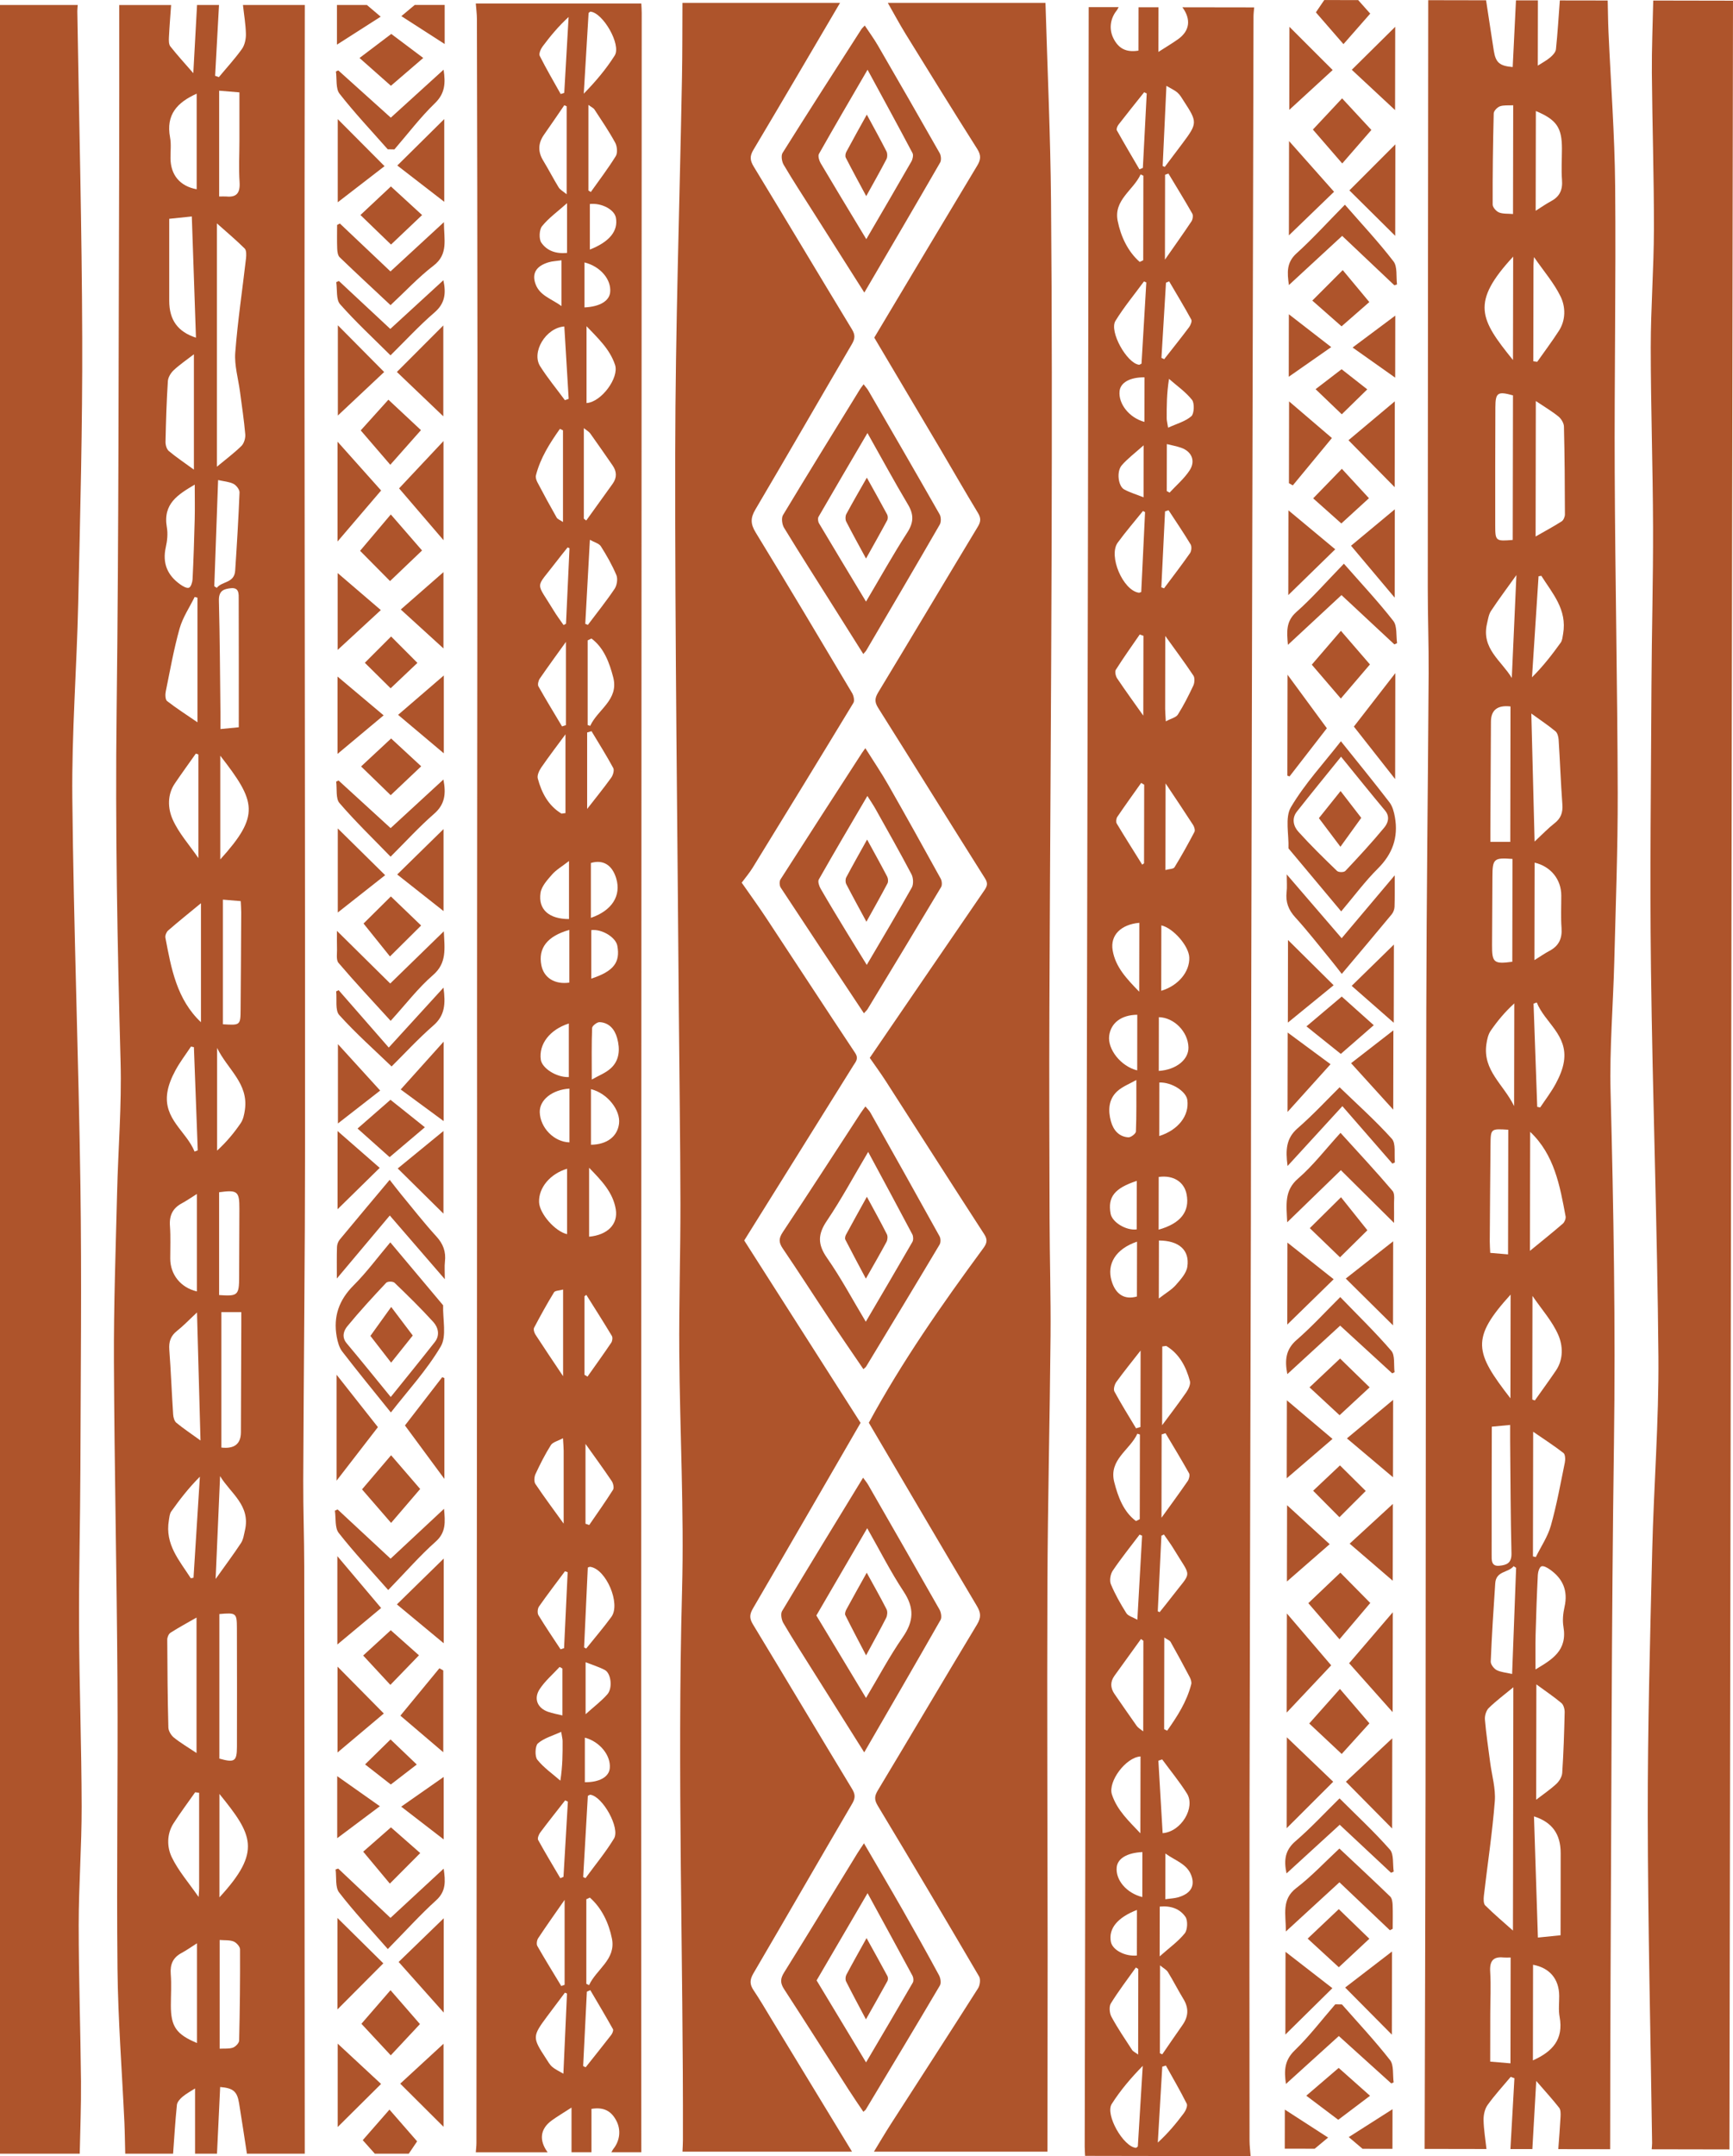 <?xml version="1.0" encoding="UTF-8"?>
<svg id="Ebene_1" xmlns="http://www.w3.org/2000/svg" viewBox="0 0 481.19 598.45">
  <path d="M54.72,1.38c2.03,0,4.06,0,6.09,0-.36,6.55-.72,13.11-1.08,19.66l1.04.37c2.15-2.59,4.44-5.07,6.4-7.81.78-1.09,1.14-2.77,1.11-4.16-.06-2.69-.53-5.38-.82-8.06,5.72,0,11.44,0,17.17,0-.03,33.67-.09,67.34-.08,101,.04,71.7.18,143.41.15,215.11-.01,31.13-.37,62.26-.5,93.4-.03,7.96.27,15.91.28,23.87.07,54.34.1,108.67.14,163.01h-16.06c-.72-4.68-1.42-9.36-2.18-14.03-.53-3.25-1.62-4.19-5.25-4.48-.29,6.17-.59,12.34-.88,18.51h-6.09v-18.11c-1.19.77-2.42,1.42-3.47,2.3-.68.57-1.48,1.44-1.57,2.26-.46,4.5-.73,9.03-1.06,13.55h-13.29c-.08-2.9-.1-5.8-.23-8.7-.66-14.23-1.77-28.45-1.92-42.68-.28-26.58.15-53.16-.01-79.74-.18-29.59-.85-59.17-.98-88.76-.07-15.6.5-31.21.88-46.81.29-12.11,1.3-24.24.97-36.33-.89-32.49-1.5-64.96-1.1-97.48.61-49.57.52-99.15.7-148.73.06-15.71.02-31.43.03-47.14,4.8,0,9.6,0,14.4,0-.21,3-.46,5.99-.61,8.99-.04.83-.05,1.91.39,2.48,1.91,2.42,3.98,4.69,6.38,7.44.37-6.75.71-12.83,1.04-18.91ZM60.22,129.54c2.41-2,4.75-3.74,6.82-5.77.71-.69,1.15-2.16,1.06-3.21-.34-3.95-.94-7.87-1.46-11.81-.47-3.62-1.59-7.3-1.32-10.86.67-8.76,1.99-17.47,2.99-26.21.1-.9.13-2.21-.37-2.7-2.49-2.46-5.17-4.71-7.72-6.98v67.54ZM54.57,486.55v-37.59c-2.65,1.52-5,2.79-7.24,4.22-.5.32-.9,1.26-.89,1.91.03,8.13.1,16.27.31,24.4.03.96.78,2.18,1.54,2.79,1.88,1.51,3.97,2.73,6.27,4.27ZM55.67,399.82c-.33-12.16-.64-23.47-.97-35.54-2.26,2.1-3.81,3.75-5.56,5.12-1.74,1.37-2.3,2.98-2.13,5.23.45,5.98.67,11.99,1.07,17.98.05.79.34,1.84.88,2.28,1.93,1.59,4.02,2.98,6.72,4.93ZM53.27,60.08c-2.31.24-4.35.45-6.28.65,0,7.88-.01,15.33,0,22.78.01,5.34,2.41,8.6,7.42,10.21-.38-11.11-.76-22.21-1.15-33.65ZM61.47,401.78q5.4.62,5.42-4.24c.04-9.97.08-19.93.11-29.9,0-1.11,0-2.22,0-3.45h-5.53v37.59ZM55.8,283.72v-33.03c-3.41,2.81-6.31,5.13-9.12,7.58-.47.41-.87,1.39-.75,2,1.61,8.54,3.15,17.13,9.88,23.46ZM60.91,447.99v40.12c4.23,1.19,4.87.77,4.88-3.3.03-10.95.02-21.9-.01-32.85-.01-4.28-.18-4.38-4.87-3.97ZM61.21,202.35c2.01-.19,3.52-.34,5.09-.49,0-12.03.02-23.75-.02-35.48,0-1.49.18-3.37-2.18-3.12-1.98.21-3.4.69-3.32,3.48.27,10.37.31,20.75.43,31.12.02,1.34,0,2.67,0,4.48ZM53.83,98.34c-1.93,1.49-3.88,2.81-5.59,4.4-.8.74-1.56,1.98-1.63,3.04-.36,5.6-.53,11.22-.65,16.84-.02.86.31,2.05.9,2.55,2.04,1.72,4.26,3.19,6.98,5.18v-32.01ZM54.84,165.89c-.26-.07-.53-.14-.79-.2-1.43,2.91-3.31,5.67-4.18,8.75-1.61,5.74-2.66,11.66-3.85,17.53-.17.83-.11,2.24.37,2.61,2.62,2.03,5.41,3.82,8.44,5.9v-34.59ZM54.07,134.5c-4.59,2.75-8.89,5.24-7.74,11.87.31,1.76.11,3.73-.29,5.49-1.02,4.57.52,7.9,4.07,10.39.7.49,1.76,1.11,2.37.87.54-.21.95-1.52.99-2.36.27-5.52.45-11.04.59-16.56.08-3.14.01-6.29.01-9.7ZM60.98,568.63c1.37-.08,2.62.08,3.7-.3.72-.26,1.7-1.26,1.72-1.96.2-8.44.29-16.88.25-25.32,0-.76-1.01-1.87-1.78-2.18-1.11-.44-2.43-.3-3.88-.42v30.18ZM61.9,284.29c4.84.3,4.88.3,4.91-4.23.08-8.93.12-17.86.17-26.79,0-1.03-.09-2.06-.14-3.16-1.81-.15-3.32-.28-4.95-.41v34.59ZM54.7,567.06v-27.69c-1.67,1.06-2.95,1.97-4.31,2.7-2.32,1.25-3.2,3.09-2.98,5.86.23,2.88.03,5.79.03,8.69,0,5.84,1.49,8.03,7.26,10.43ZM54.68,331.39c-1.69,1.05-2.89,1.9-4.18,2.59-2.51,1.34-3.54,3.34-3.31,6.34.22,2.99.07,6,.08,9.01.01,4.45,2.93,8.08,7.41,9.11v-27.05ZM54.61,26c-5.38,2.42-8.58,5.8-7.39,12.14.35,1.87.1,3.86.12,5.8.04,4.65,2.66,7.75,7.27,8.59v-26.54ZM59.5,162.71c.23.15.46.3.69.45,1.49-1.89,4.87-1.26,5.11-4.77.48-7.23.92-14.47,1.21-21.71.03-.79-.89-1.97-1.65-2.37-1.16-.6-2.57-.68-4.3-1.07-.36,10.09-.71,19.78-1.06,29.47ZM60.86,54.54c.89,0,1.44-.04,1.98,0,2.82.27,3.88-.93,3.68-4-.25-3.85-.04-7.73-.04-11.6,0-4.34,0-8.67,0-13.3-2.04-.17-3.8-.32-5.63-.47v29.37ZM60.84,330.91v28.54c5.2.38,5.55.05,5.56-5.03.02-6.3.04-12.6.07-18.9.02-4.85-.51-5.32-5.63-4.61ZM53.85,290.65c-.27-.06-.54-.11-.82-.17-1.46,2.21-3.09,4.32-4.34,6.65-1.01,1.88-1.91,3.98-2.23,6.09-1.13,7.41,5.29,10.78,7.56,16.4.3-.11.59-.22.89-.33-.36-9.55-.71-19.09-1.07-28.64ZM55.29,497.6l-1.1-.15c-2.01,2.87-4.12,5.68-6.01,8.63-1.9,2.97-1.85,6.57-.48,9.41,1.82,3.77,4.65,7,7.45,11.03.08-1.29.14-1.82.14-2.36,0-8.85,0-17.71,0-26.56ZM60.93,526.62c11.82-12.82,9.19-17.37,0-28.7v28.7ZM55.1,209.42c-.24-.09-.48-.17-.72-.26-1.95,2.76-3.94,5.5-5.84,8.3-2.14,3.15-1.94,6.94-.62,9.93,1.68,3.82,4.6,7.03,7.17,10.78v-28.75ZM52.97,438.05c.25-.04.51-.09.76-.13.59-9.35,1.18-18.7,1.77-28.05-3.12,3.11-5.59,6.33-7.95,9.64-.45.63-.52,1.6-.66,2.44-1.15,6.74,2.97,11.21,6.09,16.11ZM61.16,209.75v28.79c11.1-12.26,9.96-16,0-28.79ZM60.28,290.84v28.52c2.63-2.41,4.72-4.93,6.56-7.63.69-1.01.98-2.42,1.16-3.69,1.04-7.35-4.79-11.16-7.73-17.2ZM61.11,409.69c-.4,9.23-.8,18.45-1.24,28.56,2.7-3.79,4.97-6.82,7.05-9.98.64-.97.81-2.31,1.09-3.51,1.62-6.96-4.03-10.29-6.9-15.06Z" style="fill: #ae542b;"/>
  <path d="M152.05,597.38h-19.94c.06-.87.18-1.73.18-2.6.05-68.12.1-136.23.14-204.35.02-27.17.03-54.33.04-81.5,0-16.3-.02-32.6,0-48.91.03-53.66.1-107.32.1-160.98,0-31.25-.09-62.49-.15-93.74,0-1.44-.2-2.88-.31-4.32,15.32,0,30.64,0,45.96,0,.04.87.11,1.74.11,2.61-.05,148.74-.11,297.47-.15,446.21-.01,49.19.02,98.38.04,147.57h-8.31c.18-.32.33-.66.56-.94,1.8-2.25,2.17-5.25.81-7.83-1.31-2.49-3.27-3.87-6.9-3.27v12.04h-5.54v-12.4c-2.31,1.49-3.96,2.46-5.5,3.58-3.2,2.33-3.58,5.47-1.14,8.82ZM162.11,143.97c.22.17.45.33.67.5,2.45-3.4,4.9-6.8,7.34-10.21,1.2-1.68,1.15-3.38-.02-5.07-2.06-2.96-4.1-5.94-6.2-8.87-.37-.52-1-.85-1.79-1.49v25.14ZM156.31,119.44c-.28-.14-.56-.28-.84-.41-2.78,3.95-5.41,8.01-6.66,12.9-.15.57.11,1.37.41,1.94,1.73,3.29,3.5,6.55,5.34,9.78.26.46.93.67,1.76,1.24v-25.44ZM162.52,173.15c.24.1.48.19.71.29,2.5-3.32,5.11-6.57,7.43-10.02.63-.94.92-2.75.5-3.76-1.17-2.8-2.7-5.47-4.32-8.03-.5-.79-1.73-1.06-3.05-1.81-.45,8.22-.87,15.78-1.28,23.33ZM156.31,399.19c-1.48.8-2.82,1.07-3.35,1.9-1.61,2.55-2.99,5.28-4.27,8.04-.36.76-.45,2.13-.03,2.75,2.48,3.7,5.15,7.27,7.85,11.01,0-7.08,0-13.64,0-20.19,0-.86-.09-1.72-.19-3.51ZM161.93,520.99c.22.1.44.19.65.29,2.66-3.64,5.55-7.12,7.9-10.97,1.79-2.93-3.19-11.76-6.57-12.17-.15-.02-.33.14-.69.31-.43,7.45-.86,14.99-1.29,22.54ZM163.43,3.6c-.44,7.32-.89,14.86-1.34,22.4,3.26-3.34,6.18-6.78,8.59-10.59,1.89-2.98-3.27-11.92-6.76-12.18-.07,0-.15.11-.49.37ZM156.35,381.98v-24.06c-1.08.31-2.21.27-2.52.77-1.96,3.2-3.78,6.5-5.53,9.83-.23.44.04,1.39.37,1.9,2.4,3.7,4.87,7.35,7.68,11.55ZM163.38,52.88c.22.14.45.27.67.41,2.34-3.31,4.81-6.53,6.94-9.98.53-.86.37-2.72-.17-3.7-1.73-3.18-3.77-6.17-5.75-9.2-.3-.46-.91-.71-1.69-1.29v23.75ZM162.81,550.62c.25.12.5.25.75.37,2.02-4.42,7.52-7.12,6.35-12.93-.86-4.26-2.8-8.46-6.13-11.37-.33.15-.65.31-.98.46v23.47ZM162.17,457.25c.2.1.39.21.59.31,2.34-2.92,4.79-5.76,7-8.79,2.66-3.66-1.49-13.3-5.89-13.89-.17-.02-.35.1-.66.2-.34,7.35-.68,14.76-1.03,22.17ZM157.34,53.92v-24.42c-.22-.1-.44-.19-.66-.29-1.86,2.71-3.7,5.44-5.59,8.12-1.68,2.38-1.8,4.72-.26,7.25,1.49,2.44,2.8,5.01,4.3,7.45.42.67,1.23,1.07,2.21,1.89ZM164.22,177.22c-.35.17-.7.34-1.05.52v23.5c.24.08.47.15.71.23,2.07-4.56,8.01-7.21,6.39-13.47-1.04-4.01-2.57-8.21-6.04-10.77ZM155.91,225.83c.37-.05.73-.1,1.1-.15v-21.86c-2.13,2.89-4.48,5.96-6.68,9.14-.6.87-1.25,2.23-1.01,3.11,1.08,4.05,2.99,7.6,6.6,9.76ZM157.43,553.32c-.19-.08-.38-.17-.57-.25-1.64,2.18-3.28,4.34-4.9,6.53-4.18,5.62-4.18,5.91-.34,11.77.52.8,1,1.68,1.69,2.28.78.69,1.76,1.11,3.12,1.92.35-7.85.68-15.05,1-22.25ZM162.86,111.87c4.1-.26,9.09-7.02,7.92-10.58-1.46-4.43-4.81-7.46-7.92-10.75v21.33ZM156.77,527.32c-2.66,3.82-5.06,7.19-7.34,10.64-.36.54-.52,1.65-.24,2.15,2.14,3.75,4.42,7.42,6.65,11.12.31-.11.62-.22.93-.33v-23.58ZM157.15,178.14c-2.51,3.5-4.95,6.82-7.29,10.23-.37.54-.63,1.65-.36,2.13,2.11,3.76,4.36,7.42,6.56,11.12l1.08-.35v-23.12ZM156.84,111.07c.35-.12.71-.24,1.06-.36-.4-6.7-.81-13.4-1.21-20.1-5.19.39-9.17,7.16-6.72,11.03,2.08,3.29,4.57,6.3,6.88,9.43ZM162.29,381.58c.28.17.56.33.84.5,2.22-3.14,4.46-6.25,6.61-9.44.3-.45.41-1.43.15-1.85-2.31-3.84-4.71-7.61-7.09-11.39-.17.13-.34.25-.51.38v21.81ZM162.57,400.76v22.16c.34.12.69.24,1.03.36,2.23-3.25,4.52-6.47,6.63-9.81.32-.5.04-1.77-.37-2.38-2.33-3.45-4.78-6.81-7.29-10.33ZM163.57,324.12v19.13c5.11-.47,8.12-3.45,7.4-7.65-.8-4.71-3.98-7.95-7.4-11.48ZM157.46,324.39c-4.74,1.42-7.92,5.29-7.78,9.26.11,3.2,4.47,8.17,7.78,8.9v-18.16ZM155.64,457.78c.33-.11.65-.21.98-.32.33-7.03.66-14.05,1-21.08-.25-.09-.5-.18-.75-.27-2.42,3.25-4.89,6.47-7.22,9.8-.39.56-.49,1.82-.15,2.38,1.95,3.23,4.08,6.34,6.15,9.49ZM157.69,500.06l-.77-.36c-2.31,2.96-4.66,5.9-6.91,8.91-.41.55-.84,1.64-.59,2.08,1.97,3.59,4.09,7.08,6.16,10.61.29-.13.59-.25.88-.38.41-6.96.81-13.91,1.22-20.87ZM161.91,573.44c.24.11.47.23.71.34,2.38-2.99,4.77-5.97,7.11-9,.32-.41.65-1.24.47-1.57-2.04-3.65-4.18-7.24-6.3-10.84-.32.14-.64.28-.95.42-.34,6.88-.69,13.77-1.03,20.65ZM164.25,202.94c-.41.12-.81.24-1.22.37v21.22c2.36-3.03,4.62-5.81,6.71-8.72.48-.67.87-2.04.54-2.64-1.89-3.48-4-6.84-6.04-10.23ZM164.32,299.63c1.83-1.06,3.87-1.8,5.35-3.19,2.34-2.19,2.54-5.24,1.69-8.3-.7-2.52-2.27-4.28-4.84-4.44-.7-.05-2.08,1.01-2.11,1.6-.18,4.51-.1,9.04-.1,14.33ZM157.99,238.98c-2.04,1.58-3.59,2.46-4.71,3.75-1.3,1.5-2.92,3.25-3.19,5.09-.7,4.65,2.4,7.27,7.9,7.27v-16.1ZM158.11,302.15c-4.86.32-8.33,3.18-8.24,6.55.12,4.31,3.96,8.26,8.24,8.37v-14.92ZM155.67,26.1c.33-.11.67-.21,1-.32.4-7.02.8-14.04,1.21-21.06-2.83,2.59-5.1,5.34-7.24,8.2-.51.69-1.07,2.01-.78,2.58,1.81,3.61,3.85,7.08,5.82,10.6ZM158.13,152.17c-.17-.08-.35-.16-.52-.24-1.09,1.37-2.2,2.73-3.26,4.12-5.84,7.67-5.67,5.03-.55,13.51.82,1.36,1.78,2.62,2.68,3.92.23-.12.46-.24.68-.36.32-6.99.65-13.97.97-20.96ZM164.07,254.75c5.9-2.01,8.45-6.18,7.04-10.92-1.12-3.76-3.64-5.31-7.04-4.31v15.23ZM158.08,258.1c-6.15,1.73-8.71,5.08-7.75,9.86.69,3.44,3.71,5.34,7.75,4.77v-14.63ZM164.09,302.3c0,2.76,0,5.26,0,7.76s0,5.12,0,7.67c4.48-.05,7.34-2.31,7.79-5.83.48-3.72-3.2-8.47-7.79-9.6ZM157.94,284.08c-5.29,1.69-8.36,5.71-7.78,10.02.32,2.38,4.31,4.96,7.78,4.85v-14.87ZM164.17,271.63c6.2-2.04,8.1-4.5,7.24-9.13-.44-2.35-4.28-4.71-7.24-4.34v13.47ZM157.45,70.2v-13.81c-2.73,2.43-5.15,4.15-6.96,6.41-.77.96-.88,3.53-.19,4.54,1.54,2.25,4.05,3.16,7.15,2.86ZM155.82,480.68c-2.41,1.11-4.77,1.73-6.46,3.2-.78.68-.9,3.61-.18,4.52,1.79,2.25,4.23,3.92,6.41,5.83.63-4.05.64-7.52.62-11,0-.55-.16-1.1-.39-2.55ZM162.29,85.33c4.28-.21,6.89-1.8,7.13-4.22.35-3.53-2.71-7.18-7.13-8.27v12.49ZM163.78,69.27c5.47-2.15,7.91-5.19,7.23-8.85-.42-2.26-3.95-4.14-7.23-3.8v12.65ZM156.16,476.14v-13.04c-.26-.14-.52-.29-.78-.43-1.87,2.04-4.04,3.87-5.55,6.18-1.72,2.65-.57,5.26,2.35,6.27,1.28.44,2.62.68,3.98,1.01ZM162.39,494.66c4.03.05,6.68-1.46,6.92-3.85.36-3.51-2.71-7.4-6.92-8.52v12.37ZM155.91,72.25c-1.47.21-2.57.24-3.59.55-3.34,1-4.75,3.02-3.6,6.1,1.19,3.18,4.43,4.05,7.19,6.05v-12.69ZM162.6,461.36v14.43c2.41-2.17,4.43-3.67,6.05-5.54,1.52-1.75,1-5.83-.7-6.73-1.6-.85-3.37-1.38-5.36-2.16Z" style="fill: #ae542b;"/>
  <path d="M236.57,597.2h-47.07c.04-1.06.12-2.13.12-3.19.12-50.85-1.61-101.68-.24-152.54.59-22-.61-44.04-.77-66.06-.1-13.77.34-27.55.32-41.33-.03-17.66-.3-35.32-.44-52.98-.38-51.72-1.09-103.44-1.01-155.17.05-34.83,1.24-69.65,1.88-104.48.13-6.88.09-13.76.13-20.64,14.58,0,29.17,0,43.75,0-8,13.6-15.97,27.23-24.05,40.78-1.06,1.77-.95,2.94.09,4.65,9.14,15.03,18.15,30.14,27.28,45.18.94,1.55.86,2.59-.04,4.12-8.95,15.27-17.77,30.62-26.77,45.86-1.43,2.41-1.36,4.06.1,6.44,9.03,14.76,17.89,29.63,26.74,44.51.44.73.74,2.13.37,2.73-9.26,15.29-18.6,30.52-27.96,45.74-.93,1.51-2.09,2.86-3.06,4.17,2.45,3.52,4.75,6.67,6.9,9.94,8.21,12.42,16.33,24.9,24.58,37.29,1.07,1.61.21,2.42-.47,3.51-10.21,16.36-20.42,32.72-30.31,48.57,10.83,16.97,21.65,33.93,32.31,50.62-10.18,17.57-19.98,34.56-29.87,51.49-.95,1.62-1.05,2.74-.04,4.4,9.22,15.21,18.32,30.49,27.54,45.7.92,1.52.96,2.53.04,4.1-9.19,15.68-18.25,31.45-27.44,47.13-1.04,1.78-1.04,3.04.07,4.68,1.76,2.61,3.34,5.35,4.98,8.04,7.45,12.24,14.89,24.49,22.34,36.74Z" style="fill: #ae542b;"/>
  <path d="M246.54.81c14.58,0,29.17,0,43.75,0,.54,18.33,1.38,36.66,1.54,54.99.28,31.63.25,63.26.17,94.89-.12,43.08-.45,86.17-.62,129.25-.08,19.5-.01,39,.05,58.5.03,10.77.36,21.54.27,32.3-.2,23.09-.78,46.18-.87,69.27-.13,33.86.04,67.73.06,101.59,0,18.53-.03,37.07-.05,55.6h-48.18c1.53-2.51,3.02-5.04,4.6-7.51,8.11-12.61,16.27-25.18,24.32-37.84.52-.82.73-2.51.28-3.27-9.29-15.85-18.65-31.65-28.13-47.38-1.02-1.69-.94-2.69.03-4.3,9.22-15.32,18.3-30.73,27.54-46.04,1.17-1.95,1.06-3.25-.08-5.15-10.07-16.92-20.03-33.92-29.98-50.82,9.25-17.04,20.29-32.81,31.7-48.32,1-1.36,1.43-2.33.34-4.01-9.15-14.1-18.18-28.28-27.28-42.42-1.48-2.3-3.1-4.5-4.5-6.53,10.67-15.6,21.16-30.96,31.68-46.29.8-1.17,1.31-1.97.33-3.51-9.94-15.75-19.75-31.59-29.68-47.34-1.04-1.65-.95-2.7.03-4.32,9.26-15.29,18.4-30.66,27.65-45.97.87-1.45.88-2.43,0-3.87-3.62-5.97-7.09-12.04-10.64-18.05-6.03-10.2-12.08-20.38-18.12-30.55,9.52-15.92,19.02-31.85,28.59-47.74,1.01-1.67,1.11-2.87,0-4.63-6.7-10.57-13.28-21.22-19.86-31.88-1.74-2.82-3.31-5.76-4.96-8.65Z" style="fill: #ae542b;"/>
  <path d="M22.15,597.77H0C0,398.97,0,200.17,0,1.38h21.59c-.04.58-.13,1.16-.12,1.73.48,30.28,1.27,60.56,1.36,90.84.08,24.45-.56,48.9-1.11,73.35-.4,18.04-1.82,36.09-1.64,54.12.36,35.91,1.74,71.8,2.25,107.71.37,26.2.07,52.4-.01,78.6-.05,14.65-.44,29.3-.37,43.95.08,16.59.69,33.19.72,49.78.02,10.95-.82,21.91-.82,32.86,0,14.46.5,28.91.64,43.37.06,6.69-.22,13.39-.35,20.08Z" style="fill: #ae542b;"/>
  <path d="M104.08,597.77c-1.19-1.33-2.38-2.66-3.36-3.76,2.48-2.84,4.96-5.66,7.42-8.48,2.61,2.99,5.12,5.87,7.68,8.81-.47.69-1.4,2.06-2.32,3.43h-9.41Z" style="fill: #ae542b;"/>
  <path d="M101.87,1.38c1.26,1.07,2.52,2.14,3.83,3.25-3.96,2.53-7.85,5.01-12.14,7.76V1.38c2.77,0,5.54,0,8.31,0Z" style="fill: #ae542b;"/>
  <path d="M123.47,1.38v10.84c-4.22-2.72-8.03-5.17-12.03-7.74,1.3-1.09,2.51-2.1,3.72-3.11,2.77,0,5.54,0,8.31,0Z" style="fill: #ae542b;"/>
  <path d="M108.37,344.82c4.95,5.89,9.81,11.68,14.67,17.47-.13,3.87,1.03,8.58-.66,11.43-3.88,6.58-9.14,12.27-13.85,18.32-4.65-5.78-9.16-11.28-13.5-16.91-.85-1.1-1.28-2.7-1.54-4.14-1-5.65.68-10.23,4.71-14.25,3.59-3.58,6.65-7.75,10.17-11.92ZM108.5,387.74c4.18-5.19,8.25-10.18,12.23-15.25,1.49-1.9.94-4.08-.44-5.59-3.43-3.77-7.07-7.34-10.74-10.86-.44-.42-1.92-.42-2.32,0-3.69,3.92-7.35,7.89-10.78,12.06-1,1.21-1.66,2.99-.19,4.74,4.03,4.79,7.96,9.68,12.23,14.9Z" style="fill: #ae542b;"/>
  <path d="M93.53,354.84c0-3.37-.05-6.06.04-8.74.02-.71.34-1.54.79-2.08,4.41-5.34,8.87-10.62,13.84-16.55,1.15,1.46,2.1,2.72,3.1,3.94,3.26,3.95,6.43,8.01,9.87,11.78,1.89,2.07,2.69,4.22,2.37,7.01-.15,1.33-.03,2.7-.03,4.85-5.3-6.13-10.18-11.78-15.28-17.68-4.82,5.73-9.5,11.3-14.69,17.48Z" style="fill: #ae542b;"/>
  <path d="M94.37,62.04c4.64,4.39,9.28,8.78,14.05,13.3,4.75-4.37,9.5-8.76,14.84-13.68,0,4.87,1.29,8.87-2.88,12.07-4.21,3.23-7.9,7.21-11.94,10.97-4.83-4.52-9.52-8.86-14.13-13.3-.5-.48-.65-1.54-.68-2.34-.09-2.2-.03-4.41-.03-6.62.26-.13.51-.27.77-.4Z" style="fill: #ae542b;"/>
  <path d="M108.35,272.98c4.85-4.73,9.62-9.37,14.88-14.49.24,4.95.86,8.82-3.01,12.16-4.1,3.54-7.47,7.99-11.75,12.69-5.18-5.69-9.96-10.78-14.49-16.1-.72-.85-.34-2.76-.41-4.18-.05-1.24-.01-2.48-.01-4.69,5.27,5.21,9.98,9.87,14.79,14.61Z" style="fill: #ae542b;"/>
  <path d="M107.66,41.44c-4.5-5.11-9.19-10.07-13.39-15.44-1.09-1.4-.7-4.07-1-6.16.22-.1.44-.2.66-.3,4.78,4.3,9.56,8.61,14.58,13.12,4.85-4.41,9.62-8.74,14.66-13.32.57,3.78.39,6.6-2.41,9.31-4.05,3.92-7.53,8.51-11.25,12.82-.62,0-1.23-.02-1.85-.03Z" style="fill: #ae542b;"/>
  <path d="M107.95,290.75c5.55-6.07,10.18-11.14,15.19-16.63.6,4.48.41,7.7-2.76,10.47-4.31,3.76-8.23,8.03-11.65,11.41-4.64-4.47-9.86-9.1-14.54-14.28-1.17-1.29-.61-4.32-.85-6.55.23-.11.46-.23.69-.34,4.45,5.1,8.91,10.19,13.91,15.92Z" style="fill: #ae542b;"/>
  <path d="M107.79,441.32c-4.87-5.53-9.54-10.49-13.75-15.86-1.1-1.4-.74-4.07-1.05-6.16.25-.12.5-.23.75-.35,4.85,4.5,9.69,9,14.71,13.67,4.91-4.58,9.71-9.05,14.84-13.84.33,3.7.58,6.54-2.33,9.12-4.34,3.85-8.2,8.3-13.17,13.42Z" style="fill: #ae542b;"/>
  <path d="M93.91,518.63c4.77,4.5,9.53,8.99,14.51,13.69,4.87-4.51,9.68-8.96,14.77-13.67.5,3.51.69,6.27-2.09,8.79-4.38,3.97-8.38,8.4-13.42,13.53-4.68-5.35-9.36-10.32-13.52-15.71-1.12-1.45-.7-4.22-.98-6.38.24-.08.49-.17.73-.25Z" style="fill: #ae542b;"/>
  <path d="M108.46,229.85c4.94-4.55,9.69-8.92,14.66-13.49.76,3.93.44,6.88-2.57,9.5-4.15,3.62-7.91,7.74-12.1,11.92-4.9-5.06-9.78-9.76-14.2-14.9-1.07-1.24-.64-3.92-.91-5.93.22-.11.44-.21.66-.32,4.75,4.34,9.5,8.68,14.46,13.22Z" style="fill: #ae542b;"/>
  <path d="M108.37,91.3c4.92-4.52,9.75-8.94,14.74-13.52.81,3.76.39,6.48-2.46,8.94-4.26,3.67-8.12,7.87-12.22,11.91-4.79-4.77-9.64-9.25-14.01-14.2-1.13-1.28-.75-4.03-1.06-6.11.25-.11.5-.22.74-.33,4.72,4.4,9.43,8.79,14.27,13.31Z" style="fill: #ae542b;"/>
  <path d="M93.72,150.3v-27.71c3.97,4.44,7.93,8.88,12.1,13.55-3.52,4.12-7.64,8.94-12.1,14.16Z" style="fill: #ae542b;"/>
  <path d="M123.14,149.93c-4.35-5.08-8.4-9.8-12.33-14.38,4.1-4.36,8.13-8.66,12.33-13.13v27.51Z" style="fill: #ae542b;"/>
  <path d="M93.45,410.97v-29.41c4.11,5.21,7.67,9.73,11.48,14.55-3.76,4.86-7.43,9.62-11.48,14.86Z" style="fill: #ae542b;"/>
  <path d="M110.69,544.55c4.11-3.98,8.14-7.89,12.52-12.13v26.18c-4.32-4.85-8.38-9.4-12.52-14.05Z" style="fill: #ae542b;"/>
  <path d="M106.44,544.93c-4.35,4.37-8.52,8.55-12.75,12.8v-25.39c4.34,4.29,8.39,8.29,12.75,12.6Z" style="fill: #ae542b;"/>
  <path d="M106.67,103.25c-4.29,4.03-8.38,7.87-12.86,12.08v-25.04c4.33,4.36,8.44,8.51,12.86,12.97Z" style="fill: #ae542b;"/>
  <path d="M99.98,152.88c2.87-3.39,5.6-6.62,8.53-10.09,2.92,3.37,5.74,6.62,8.68,10-3.08,2.94-6.04,5.77-8.89,8.49-2.34-2.36-5.22-5.27-8.32-8.4Z" style="fill: #ae542b;"/>
  <path d="M123.39,382.49v27.99c-3.88-5.26-7.37-9.99-10.95-14.84,3.55-4.6,6.95-9,10.34-13.39.2.08.4.16.61.24Z" style="fill: #ae542b;"/>
  <path d="M123.09,115.55c-4.63-4.42-8.62-8.23-12.89-12.31,4.31-4.32,8.46-8.48,12.89-12.91v25.22Z" style="fill: #ae542b;"/>
  <path d="M110.44,324.31c4.2-3.44,8.15-6.67,12.69-10.39v22.93c-3.76-3.72-8.13-8.04-12.69-12.54Z" style="fill: #ae542b;"/>
  <path d="M116.66,413.28c-2.85,3.33-5.44,6.34-8.07,9.41-2.77-3.2-5.35-6.17-8.07-9.31,2.33-2.74,5.08-5.96,8.07-9.47,2.86,3.32,5.61,6.51,8.08,9.37Z" style="fill: #ae542b;"/>
  <path d="M93.67,456.43v-24.51c4.33,5.13,8.2,9.71,12.15,14.39-3.45,2.87-7.56,6.3-12.15,10.13Z" style="fill: #ae542b;"/>
  <path d="M93.79,229.94c4.49,4.43,8.7,8.58,13.15,12.97-4.33,3.41-8.56,6.74-13.15,10.36v-23.33Z" style="fill: #ae542b;"/>
  <path d="M110.2,445.31c4.37-4.27,8.51-8.33,13.01-12.73v23.52c-4.44-3.69-8.63-7.16-13.01-10.79Z" style="fill: #ae542b;"/>
  <path d="M123.08,463.64v22.7c-4.19-3.57-8.32-7.1-11.91-10.15,3.66-4.44,7.24-8.8,10.83-13.15.36.2.72.4,1.08.6Z" style="fill: #ae542b;"/>
  <path d="M116.88,119.39c-2.95,3.33-5.68,6.41-8.51,9.61-2.79-3.25-5.48-6.37-8.21-9.54,2.76-3.06,5.41-5.99,7.68-8.52,3.01,2.81,5.99,5.59,9.04,8.44Z" style="fill: #ae542b;"/>
  <path d="M106.57,475.59c-4.37,3.68-8.45,7.11-12.85,10.82v-23.83c4.6,4.66,8.63,8.73,12.85,13.01Z" style="fill: #ae542b;"/>
  <path d="M93.78,56.14v-23.07c4.41,4.43,8.58,8.62,12.99,13.05-4.19,3.23-8.3,6.4-12.99,10.02Z" style="fill: #ae542b;"/>
  <path d="M110.29,242.72c4.31-4.22,8.38-8.22,12.86-12.6v22.75c-4.33-3.42-8.46-6.68-12.86-10.15Z" style="fill: #ae542b;"/>
  <path d="M123.35,33.05v22.96c-4.47-3.46-8.63-6.67-13.03-10.07,4.34-4.29,8.44-8.35,13.03-12.89Z" style="fill: #ae542b;"/>
  <path d="M116.6,561.8c-2.81,3.01-5.43,5.82-8.1,8.67-2.68-2.88-5.35-5.75-8.15-8.76,2.6-3,5.25-6.05,8.08-9.32,2.76,3.17,5.47,6.29,8.17,9.4Z" style="fill: #ae542b;"/>
  <path d="M117.97,312.88c-3.49,2.96-6.55,5.55-9.79,8.29-2.89-2.57-5.73-5.11-8.9-7.94,3.08-2.69,6-5.24,9.14-7.98,3.09,2.47,6.13,4.89,9.55,7.63Z" style="fill: #ae542b;"/>
  <path d="M105.56,302.69c-3.52,2.74-7.47,5.82-11.73,9.13v-22.01c3.9,4.28,7.8,8.57,11.73,12.88Z" style="fill: #ae542b;"/>
  <path d="M111.26,302.39c3.96-4.41,7.79-8.67,11.92-13.27v22.04c-4.14-3.04-8.2-6.03-11.92-8.77Z" style="fill: #ae542b;"/>
  <path d="M123.15,567.26v23.04c-4.18-4.16-8.03-8-12.02-11.97,3.94-3.63,7.77-7.15,12.02-11.07Z" style="fill: #ae542b;"/>
  <path d="M93.77,567.23c4.09,3.8,7.93,7.36,12.04,11.18-3.88,3.85-7.77,7.71-12.04,11.95v-23.13Z" style="fill: #ae542b;"/>
  <path d="M123.23,187.47v21.62c-4.37-3.68-8.42-7.09-12.69-10.68,4.2-3.62,8.22-7.09,12.69-10.93Z" style="fill: #ae542b;"/>
  <path d="M93.72,209.25v-21.47c4.36,3.66,8.41,7.07,12.8,10.77-4.22,3.53-8.28,6.92-12.8,10.7Z" style="fill: #ae542b;"/>
  <path d="M100.08,59.68c2.97-2.78,5.64-5.28,8.46-7.93,2.84,2.6,5.59,5.12,8.66,7.94-2.91,2.76-5.67,5.39-8.63,8.19-2.8-2.7-5.55-5.36-8.5-8.21Z" style="fill: #ae542b;"/>
  <path d="M100.94,256.33c2.11-2.09,4.77-4.72,7.59-7.52,2.78,2.67,5.51,5.3,8.4,8.07-2.87,2.85-5.59,5.54-8.65,8.59-2.48-3.09-4.89-6.09-7.34-9.14Z" style="fill: #ae542b;"/>
  <path d="M105.43,324.15c-4.12,4.04-8.06,7.91-11.7,11.48v-21.7c4.24,3.7,7.92,6.92,11.7,10.22Z" style="fill: #ae542b;"/>
  <path d="M123.13,179.97c-4.1-3.74-7.89-7.2-11.85-10.8,3.92-3.43,7.67-6.72,11.85-10.37v21.17Z" style="fill: #ae542b;"/>
  <path d="M105.74,169.33c-3.97,3.66-7.79,7.19-11.98,11.05v-21.32c4.12,3.54,7.98,6.84,11.98,10.27Z" style="fill: #ae542b;"/>
  <path d="M100.26,212.73c2.92-2.72,5.52-5.14,8.34-7.76,2.74,2.53,5.46,5.05,8.35,7.72-2.84,2.68-5.54,5.24-8.47,8.02-2.77-2.69-5.44-5.28-8.22-7.98Z" style="fill: #ae542b;"/>
  <path d="M99.82,16.1c2.98-2.25,5.79-4.39,8.82-6.68,2.84,2.14,5.79,4.35,8.88,6.67-3.07,2.64-5.96,5.13-8.98,7.72-2.92-2.58-5.76-5.1-8.72-7.72Z" style="fill: #ae542b;"/>
  <path d="M108.24,522.8c-2.54-3.05-4.9-5.88-7.39-8.86,2.26-1.99,4.9-4.3,7.7-6.75,2.69,2.36,5.28,4.64,8.13,7.14-2.73,2.75-5.36,5.38-8.44,8.48Z" style="fill: #ae542b;"/>
  <path d="M108.39,467.65c-2.38-2.57-4.86-5.25-7.55-8.15,2.37-2.17,4.9-4.49,7.66-7.02,2.63,2.34,5.25,4.67,7.83,6.96-2.75,2.84-5.34,5.52-7.95,8.22Z" style="fill: #ae542b;"/>
  <path d="M111.41,501.44c3.96-2.77,7.69-5.38,11.78-8.24v17.34c-3.97-3.07-7.77-6-11.78-9.09Z" style="fill: #ae542b;"/>
  <path d="M108.46,191.04c-2.45-2.42-4.77-4.72-7.16-7.08,2.43-2.43,4.75-4.76,7.29-7.3,2.37,2.38,4.74,4.75,7.31,7.33-2.45,2.32-4.81,4.56-7.44,7.05Z" style="fill: #ae542b;"/>
  <path d="M105.47,501.33c-4.07,3.05-7.78,5.83-11.84,8.87v-17.22c4.01,2.83,7.78,5.49,11.84,8.35Z" style="fill: #ae542b;"/>
  <path d="M108.44,482.79c2.46,2.35,4.76,4.55,7.28,6.96-2.45,1.89-4.78,3.68-7.21,5.55-2.33-1.82-4.6-3.6-7.14-5.58,2.32-2.27,4.56-4.47,7.07-6.93Z" style="fill: #ae542b;"/>
  <path d="M239.96,486.37c-5.02-7.98-9.74-15.47-14.46-22.97-2.69-4.29-5.43-8.55-7.99-12.92-.52-.88-.81-2.56-.36-3.31,7.36-12.3,14.86-24.51,22.5-37.03.59.82,1.05,1.36,1.41,1.98,6.62,11.53,13.25,23.06,19.81,34.63.43.76.67,2.18.3,2.84-6.91,12.14-13.93,24.21-21.2,36.78ZM240.79,424.16c-4.98,8.55-9.54,16.37-14.12,24.23,4.56,7.57,9.06,15.04,13.79,22.89,3.56-5.96,6.57-11.64,10.2-16.86,3.07-4.42,3.26-8.13.24-12.69-3.61-5.46-6.59-11.38-10.11-17.57Z" style="fill: #ae542b;"/>
  <path d="M239.71,181.53c-2.89-4.6-5.68-9.02-8.47-13.44-4.53-7.19-9.12-14.35-13.54-21.61-.55-.9-.78-2.69-.3-3.5,7.05-11.71,14.24-23.33,21.4-34.96.25-.4.55-.76.99-1.36.51.67,1,1.2,1.35,1.81,6.62,11.42,13.24,22.84,19.77,34.31.4.71.43,2.11.03,2.81-6.74,11.68-13.58,23.3-20.4,34.93-.18.3-.45.55-.84,1.01ZM240.46,166.98c4.01-6.77,7.54-13.1,11.44-19.15,1.81-2.8,1.88-4.99.2-7.81-3.8-6.37-7.34-12.91-11.24-19.83-4.77,8.13-9.21,15.68-13.59,23.26-.25.43-.13,1.35.15,1.82,4.19,7.05,8.43,14.06,13.04,21.71Z" style="fill: #ae542b;"/>
  <path d="M239.89,511.61c3.79,6.51,7.33,12.51,10.78,18.56,3.41,5.99,6.78,12,10.06,18.07.42.77.64,2.17.25,2.83-6.8,11.53-13.71,23-20.6,34.47-.09.15-.27.24-.66.59-1.36-2.03-2.74-4.03-4.05-6.07-5.99-9.32-11.92-18.68-17.96-27.97-1.1-1.7-1.07-2.9.02-4.64,6.83-10.94,13.53-21.98,20.28-32.98.49-.8,1.04-1.57,1.89-2.86ZM240.89,525.46c-5.02,8.59-9.58,16.4-14.15,24.21,4.5,7.46,8.95,14.85,13.73,22.76,4.53-7.7,8.8-14.91,12.99-22.16.26-.45.18-1.37-.08-1.86-4.03-7.48-8.11-14.92-12.49-22.95Z" style="fill: #ae542b;"/>
  <path d="M239.88,281.24c-7.85-11.82-15.52-23.33-23.11-34.89-.35-.53-.4-1.73-.06-2.26,7.51-11.75,15.09-23.45,22.66-35.16.21-.32.44-.62.9-1.27,2.25,3.58,4.44,6.79,6.36,10.17,4.93,8.64,9.77,17.35,14.58,26.07.33.61.43,1.76.1,2.31-6.76,11.33-13.6,22.62-20.43,33.9-.19.31-.49.55-1,1.12ZM240.83,220.93c-4.69,8-9.15,15.55-13.48,23.18-.32.56.09,1.83.51,2.55,2.34,4.06,4.78,8.06,7.21,12.06,1.77,2.91,3.57,5.79,5.6,9.09,4.37-7.44,8.53-14.4,12.51-21.48.51-.91.42-2.69-.09-3.66-3.21-6.1-6.61-12.09-9.97-18.1-.63-1.13-1.36-2.19-2.28-3.64Z" style="fill: #ae542b;"/>
  <path d="M239.99,81.2c-5-7.89-9.75-15.37-14.5-22.85-2.66-4.19-5.38-8.35-7.9-12.63-.51-.86-.76-2.54-.3-3.27,7.2-11.49,14.54-22.89,21.86-34.3.19-.3.48-.54.96-1.07,1.3,1.96,2.58,3.7,3.66,5.57,5.76,9.93,11.48,19.87,17.15,29.86.38.67.49,1.96.13,2.59-6.88,11.93-13.85,23.8-21.06,36.11ZM240.89,19.35c-4.77,8.2-9.19,15.74-13.5,23.37-.32.57.05,1.85.46,2.55,3.54,6,7.16,11.95,10.76,17.92.56.92,1.12,1.85,1.93,3.19,4.38-7.51,8.48-14.5,12.51-21.54.37-.64.62-1.79.32-2.35-4.01-7.59-8.13-15.11-12.49-23.15Z" style="fill: #ae542b;"/>
  <path d="M239.73,380.01c-3.2-4.7-6.38-9.3-9.47-13.96-4.33-6.51-8.55-13.1-12.94-19.56-1.15-1.7-1.09-2.81.05-4.53,7.28-10.95,14.42-22.01,21.61-33.03.36-.55.77-1.08,1.31-1.83.53.65,1.07,1.14,1.41,1.75,6.42,11.41,12.84,22.83,19.18,34.29.33.59.35,1.74.01,2.3-6.75,11.32-13.58,22.59-20.4,33.86-.13.22-.38.36-.77.72ZM241.06,319.72c-4.09,6.89-7.48,13.22-11.46,19.1-2.56,3.78-2.59,6.56.04,10.33,3.83,5.47,7.01,11.45,10.76,17.7,4.5-7.67,8.76-14.89,12.94-22.15.3-.52.27-1.55-.02-2.1-3.92-7.42-7.91-14.8-12.26-22.88Z" style="fill: #ae542b;"/>
  <path d="M102.85,370.78c1.98-2.76,3.79-5.27,5.77-8.03,2.06,2.73,3.97,5.26,5.99,7.93-1.98,2.49-3.9,4.9-6.01,7.53-1.98-2.55-3.81-4.92-5.76-7.43Z" style="fill: #ae542b;"/>
  <path d="M240.65,436.5c2,3.65,3.84,6.87,5.52,10.18.31.61.21,1.71-.11,2.35-1.68,3.31-3.49,6.55-5.58,10.42-2.09-4-3.98-7.56-5.77-11.17-.19-.38.05-1.12.3-1.57,1.77-3.26,3.58-6.49,5.65-10.2Z" style="fill: #ae542b;"/>
  <path d="M240.46,155.02c-2.02-3.74-3.82-6.97-5.5-10.26-.28-.55-.26-1.53.03-2.07,1.76-3.27,3.63-6.48,5.7-10.11,2.01,3.62,3.86,6.89,5.63,10.21.23.42.25,1.2.02,1.62-1.83,3.42-3.74,6.78-5.88,10.62Z" style="fill: #ae542b;"/>
  <path d="M240.44,560.48c-2.02-3.82-3.82-7.15-5.52-10.54-.24-.48-.17-1.35.09-1.84,1.74-3.28,3.57-6.51,5.6-10.17,2.08,3.76,3.97,7.14,5.8,10.55.19.35.19,1.01,0,1.36-1.87,3.41-3.79,6.78-5.97,10.64Z" style="fill: #ae542b;"/>
  <path d="M240.57,255.83c-2.03-3.76-3.86-7.08-5.6-10.45-.25-.49-.26-1.38,0-1.86,1.83-3.44,3.75-6.83,5.79-10.5,1.97,3.61,3.82,6.93,5.58,10.3.26.5.33,1.38.09,1.85-1.81,3.43-3.72,6.81-5.86,10.66Z" style="fill: #ae542b;"/>
  <path d="M240.68,31.81c1.99,3.69,3.79,6.92,5.47,10.23.28.56.28,1.55,0,2.11-1.71,3.29-3.54,6.51-5.63,10.29-2.07-3.85-3.92-7.24-5.68-10.68-.2-.4-.09-1.15.14-1.58,1.79-3.35,3.65-6.66,5.7-10.36Z" style="fill: #ae542b;"/>
  <path d="M240.7,332.18c2,3.7,3.85,7.02,5.56,10.41.27.54.19,1.54-.11,2.1-1.75,3.27-3.61,6.46-5.73,10.2-2.04-3.85-3.91-7.33-5.71-10.84-.16-.32-.02-.94.17-1.31,1.85-3.43,3.75-6.83,5.82-10.57Z" style="fill: #ae542b;"/>
  <path d="M425.48,596.49c-2.03,0-4.06,0-6.09-.01.37-6.55.74-13.11,1.11-19.66l-1.04-.37c-2.16,2.58-4.45,5.06-6.41,7.8-.78,1.09-1.15,2.76-1.12,4.16.05,2.69.52,5.38.81,8.06-5.72,0-11.44-.02-17.17-.03.08-33.67.21-67.34.25-101,.08-71.7.06-143.41.21-215.11.06-31.13.47-62.26.65-93.4.05-7.95-.25-15.91-.24-23.87.02-54.34.08-108.67.13-163.01l16.06.03c.72,4.68,1.41,9.36,2.15,14.04.52,3.25,1.61,4.19,5.24,4.49.3-6.17.61-12.34.91-18.51h6.09c0,5.99-.02,11.97-.03,18.12,1.19-.77,2.42-1.41,3.47-2.3.68-.57,1.49-1.44,1.57-2.25.47-4.5.74-9.03,1.08-13.55l13.29.02c.07,2.9.09,5.8.22,8.7.63,14.23,1.72,28.45,1.85,42.69.24,26.58-.24,53.16-.12,79.74.13,29.59.75,59.18.83,88.76.04,15.6-.56,31.21-.95,46.81-.31,12.11-1.34,24.24-1.03,36.33.84,32.49,1.39,64.97.94,97.48-.7,49.57-.69,99.15-.95,148.73-.08,15.71-.08,31.43-.11,47.14-4.8,0-9.6-.02-14.4-.02.22-3,.47-5.99.63-8.99.04-.83.06-1.91-.38-2.48-1.9-2.42-3.98-4.69-6.37-7.45-.38,6.75-.73,12.83-1.08,18.91ZM420.2,468.31c-2.42,2-4.75,3.73-6.83,5.76-.71.69-1.15,2.16-1.06,3.21.33,3.95.93,7.88,1.44,11.81.47,3.63,1.58,7.3,1.3,10.86-.68,8.76-2.02,17.47-3.03,26.2-.1.9-.13,2.21.36,2.7,2.49,2.46,5.16,4.72,7.71,6.99.04-22.62.07-44.85.11-67.54ZM426.44,111.32c-.02,12.64-.04,24.87-.06,37.59,2.66-1.52,5-2.78,7.24-4.21.5-.32.9-1.26.9-1.91-.02-8.13-.07-16.27-.27-24.4-.02-.96-.77-2.18-1.54-2.8-1.88-1.51-3.97-2.74-6.27-4.28ZM425.19,198.04c.31,12.16.6,23.47.91,35.54,2.26-2.1,3.82-3.75,5.57-5.11,1.75-1.37,2.31-2.97,2.14-5.23-.44-5.99-.65-11.99-1.04-17.98-.05-.79-.34-1.84-.87-2.28-1.93-1.6-4.02-2.99-6.71-4.94ZM427.03,537.78c2.31-.24,4.36-.45,6.28-.64.01-7.88.04-15.33.03-22.78,0-5.34-2.39-8.61-7.41-10.22.36,11.11.72,22.22,1.09,33.65ZM419.4,196.08q-5.4-.63-5.42,4.23c-.05,9.97-.11,19.93-.16,29.9,0,1.11,0,2.22,0,3.45h5.53c.02-12.59.04-25.02.06-37.58ZM424.87,314.15c-.02,10.92-.04,21.6-.06,33.03,3.42-2.8,6.32-5.12,9.14-7.56.47-.41.87-1.39.76-2-1.59-8.54-3.12-17.13-9.84-23.47ZM420.03,149.86c.02-13.51.04-26.84.07-40.12-4.23-1.19-4.87-.77-4.89,3.29-.04,10.95-.06,21.9-.04,32.85,0,4.28.17,4.38,4.86,3.98ZM419.32,395.5c-2.01.19-3.52.33-5.1.48-.02,12.03-.06,23.75-.04,35.48,0,1.49-.18,3.37,2.17,3.12,1.98-.21,3.4-.69,3.33-3.47-.25-10.37-.27-20.75-.37-31.12-.01-1.34,0-2.67,0-4.48ZM426.54,499.52c1.93-1.49,3.88-2.8,5.6-4.39.8-.74,1.56-1.98,1.63-3.04.37-5.6.55-11.22.68-16.84.02-.86-.31-2.06-.89-2.55-2.04-1.72-4.25-3.2-6.97-5.19-.02,11.07-.04,21.46-.05,32.01ZM425.64,431.98c.26.07.53.14.79.2,1.43-2.9,3.32-5.66,4.19-8.74,1.62-5.74,2.68-11.66,3.88-17.52.17-.83.12-2.24-.37-2.62-2.62-2.04-5.4-3.83-8.43-5.91-.02,11.92-.04,23.25-.06,34.59ZM426.35,463.36c4.6-2.74,8.9-5.22,7.76-11.85-.3-1.76-.1-3.73.3-5.49,1.03-4.57-.51-7.9-4.05-10.39-.7-.49-1.76-1.12-2.37-.88-.54.21-.95,1.51-.99,2.36-.28,5.52-.47,11.04-.62,16.56-.08,3.14-.02,6.29-.03,9.7ZM420.17,29.22c-1.37.08-2.62-.09-3.7.29-.72.26-1.7,1.26-1.72,1.96-.21,8.44-.32,16.88-.29,25.32,0,.76,1,1.87,1.77,2.18,1.11.44,2.43.3,3.88.43.02-10.18.03-19.94.05-30.18ZM418.78,313.56c-4.84-.31-4.88-.31-4.92,4.22-.09,8.93-.15,17.86-.21,26.79,0,1.03.08,2.06.13,3.17,1.81.15,3.32.28,4.95.42.02-11.74.04-23.07.06-34.59ZM426.45,30.81l-.05,27.69c1.67-1.05,2.95-1.96,4.32-2.69,2.32-1.24,3.21-3.09,2.99-5.86-.22-2.88-.02-5.79-.02-8.69.01-5.84-1.48-8.03-7.25-10.45ZM426.07,266.48c1.69-1.05,2.9-1.9,4.19-2.58,2.51-1.33,3.54-3.34,3.32-6.34-.22-2.99-.06-6-.07-9.01,0-4.45-2.92-8.08-7.4-9.12l-.05,27.05ZM425.63,571.87c5.39-2.41,8.58-5.78,7.41-12.13-.35-1.87-.09-3.86-.11-5.8-.03-4.65-2.65-7.76-7.26-8.61l-.04,26.54ZM420.97,435.15c-.23-.15-.46-.3-.69-.45-1.5,1.88-4.87,1.25-5.11,4.76-.49,7.23-.95,14.47-1.25,21.71-.03.79.88,1.97,1.64,2.37,1.16.6,2.57.68,4.3,1.08.38-10.09.75-19.78,1.11-29.47ZM419.43,543.32c-.89,0-1.44.04-1.98-.01-2.82-.28-3.88.93-3.68,4,.24,3.85.03,7.73.02,11.6-.01,4.34-.02,8.67-.02,13.3,2.04.18,3.8.33,5.63.48.02-10,.03-19.54.05-29.37ZM419.91,266.94c.02-9.63.03-19.09.05-28.54-5.2-.39-5.55-.06-5.57,5.02-.03,6.3-.06,12.6-.1,18.9-.03,4.85.5,5.32,5.62,4.62ZM426.83,307.21c.27.06.54.11.82.17,1.47-2.2,3.1-4.31,4.35-6.65,1.01-1.88,1.92-3.98,2.24-6.08,1.14-7.41-5.28-10.78-7.54-16.41-.3.11-.59.22-.89.33.34,9.55.68,19.1,1.02,28.64ZM425.73,100.27l1.1.15c2.02-2.87,4.13-5.67,6.03-8.62,1.91-2.97,1.86-6.56.5-9.41-1.81-3.77-4.64-7.01-7.43-11.04-.08,1.29-.14,1.82-.14,2.36-.02,8.85-.03,17.71-.05,26.56ZM420.15,71.23c-11.84,12.8-9.22,17.36-.05,28.7.02-9.39.03-18.75.05-28.7ZM425.45,388.44c.24.09.48.17.72.26,1.95-2.76,3.95-5.49,5.85-8.29,2.14-3.15,1.95-6.94.64-9.93-1.68-3.82-4.59-7.04-7.15-10.79-.02,9.9-.03,19.33-.05,28.75ZM427.96,159.82c-.25.04-.51.09-.76.13-.61,9.35-1.21,18.7-1.82,28.04,3.12-3.11,5.6-6.32,7.97-9.62.45-.63.52-1.6.67-2.44,1.16-6.74-2.95-11.21-6.06-16.12ZM419.39,388.11c.02-9.59.03-19.02.05-28.79-11.12,12.24-9.98,15.98-.05,28.79ZM420.41,307.02c.02-10.08.03-19.3.05-28.52-2.63,2.4-4.72,4.92-6.57,7.62-.69,1.01-.99,2.41-1.17,3.68-1.06,7.35,4.77,11.16,7.7,17.22ZM419.77,188.17c.41-9.22.83-18.45,1.28-28.56-2.71,3.79-4.98,6.81-7.06,9.97-.64.97-.82,2.31-1.1,3.51-1.63,6.95,4.01,10.3,6.87,15.07Z" style="fill: #ae542b;"/>
  <path d="M328.3,2.02c6.65.01,13.29.02,19.94.03-.07.87-.19,1.73-.19,2.6-.17,68.12-.32,136.23-.48,204.35-.06,27.17-.12,54.33-.18,81.5-.03,16.3-.04,32.6-.07,48.91-.12,53.66-.28,107.32-.37,160.98-.05,31.25-.02,62.49,0,93.74,0,1.44.2,2.88.3,4.32-15.32-.03-30.64-.05-45.96-.08-.04-.87-.11-1.74-.11-2.61.3-148.74.61-297.47.9-446.21.1-49.19.14-98.38.21-147.57h8.31c-.18.33-.33.68-.56.96-1.8,2.25-2.18,5.24-.82,7.83,1.31,2.5,3.26,3.87,6.89,3.28,0-3.96.01-8,.02-12.04h5.54c0,3.88-.01,7.75-.02,12.4,2.31-1.49,3.96-2.45,5.51-3.57,3.2-2.32,3.59-5.46,1.16-8.81ZM317.48,455.41c-.22-.17-.45-.33-.67-.5-2.45,3.4-4.91,6.8-7.36,10.2-1.21,1.68-1.16,3.38.01,5.07,2.06,2.96,4.09,5.94,6.18,8.88.37.52,1,.85,1.79,1.49.01-8.74.03-16.94.04-25.14ZM323.24,479.95c.28.14.56.28.84.41,2.79-3.95,5.43-8,6.68-12.89.15-.57-.11-1.37-.4-1.94-1.73-3.29-3.49-6.56-5.32-9.79-.26-.46-.93-.68-1.76-1.24l-.04,25.44ZM317.12,426.24c-.24-.1-.48-.19-.71-.29-2.51,3.32-5.12,6.56-7.45,10.01-.64.94-.93,2.75-.51,3.75,1.17,2.81,2.69,5.48,4.3,8.04.5.79,1.73,1.07,3.05,1.82.47-8.22.89-15.77,1.32-23.33ZM323.71,200.21c1.48-.8,2.83-1.06,3.35-1.89,1.61-2.55,2.99-5.28,4.28-8.03.36-.76.45-2.13.04-2.75-2.47-3.71-5.13-7.27-7.83-11.03-.01,7.08-.03,13.64-.03,20.19,0,.86.09,1.72.18,3.51ZM318.29,78.4c-.22-.1-.44-.19-.65-.29-2.66,3.63-5.56,7.11-7.92,10.95-1.8,2.93,3.17,11.77,6.55,12.18.15.02.33-.14.69-.31.44-7.45.89-14.99,1.33-22.54ZM315.93,595.79c.45-7.32.91-14.86,1.37-22.4-3.26,3.33-6.19,6.77-8.61,10.57-1.89,2.98,3.25,11.92,6.74,12.19.07,0,.15-.11.49-.37ZM323.64,217.42l-.04,24.06c1.08-.31,2.21-.26,2.52-.77,1.96-3.2,3.79-6.49,5.54-9.82.23-.44-.04-1.39-.37-1.9-2.39-3.71-4.86-7.36-7.66-11.57ZM316.06,546.5c-.22-.14-.45-.27-.67-.41-2.35,3.3-4.82,6.52-6.95,9.97-.53.86-.37,2.72.16,3.7,1.73,3.18,3.76,6.18,5.73,9.2.3.46.91.71,1.69,1.29.01-8.23.03-15.99.04-23.75ZM317.46,48.77c-.25-.12-.5-.25-.75-.37-2.02,4.41-7.54,7.11-6.37,12.92.85,4.26,2.79,8.46,6.11,11.38.33-.15.65-.31.98-.46.01-7.82.03-15.64.04-23.47ZM317.94,142.14c-.19-.1-.39-.21-.58-.31-2.35,2.92-4.8,5.75-7.01,8.78-2.67,3.66,1.47,13.3,5.87,13.9.17.02.35-.1.66-.2.35-7.35.71-14.76,1.06-22.16ZM322.1,545.48c-.01,8.57-.03,16.5-.04,24.42.22.1.44.19.66.29,1.87-2.71,3.71-5.43,5.6-8.11,1.68-2.38,1.81-4.72.27-7.25-1.49-2.44-2.79-5.02-4.29-7.45-.41-.68-1.23-1.08-2.21-1.89ZM315.42,422.17c.35-.17.7-.34,1.05-.51.01-7.83.03-15.67.04-23.5-.24-.08-.47-.15-.71-.23-2.07,4.56-8.02,7.2-6.41,13.46,1.03,4.01,2.55,8.21,6.02,10.78ZM323.82,373.57c-.37.05-.73.1-1.1.15l-.04,21.86c2.14-2.89,4.49-5.95,6.7-9.13.6-.87,1.25-2.23,1.02-3.11-1.08-4.05-2.98-7.61-6.58-9.77ZM322.84,46.08c.19.08.38.17.57.25,1.64-2.17,3.29-4.34,4.91-6.52,4.19-5.61,4.19-5.9.36-11.77-.52-.8-1-1.68-1.69-2.29-.77-.69-1.76-1.11-3.12-1.92-.37,7.85-.7,15.05-1.04,22.24ZM316.68,487.51c-4.1.25-9.1,7-7.94,10.56,1.45,4.43,4.8,7.47,7.9,10.77.01-7.32.02-14.18.04-21.33ZM323.46,72.07c2.66-3.82,5.07-7.18,7.36-10.62.36-.54.53-1.65.24-2.15-2.13-3.76-4.41-7.43-6.63-11.13-.31.11-.62.22-.93.33l-.04,23.58ZM322.5,421.26c2.52-3.49,4.96-6.81,7.3-10.21.37-.54.63-1.65.36-2.13-2.1-3.76-4.34-7.43-6.54-11.13l-1.08.35-.04,23.12ZM322.7,488.33c-.35.12-.71.24-1.06.36.39,6.7.79,13.4,1.18,20.11,5.19-.38,9.18-7.15,6.74-11.02-2.07-3.29-4.56-6.3-6.86-9.44ZM317.7,217.8c-.28-.17-.56-.33-.84-.5-2.22,3.13-4.47,6.25-6.63,9.43-.3.45-.41,1.42-.15,1.85,2.3,3.84,4.7,7.61,7.07,11.41.17-.13.34-.25.51-.38.01-7.27.02-14.54.04-21.81ZM317.45,198.63c.01-7.67.02-14.91.04-22.16-.34-.12-.69-.24-1.03-.36-2.24,3.25-4.53,6.46-6.64,9.8-.32.5-.04,1.77.37,2.38,2.32,3.46,4.77,6.82,7.27,10.35ZM316.32,275.26c.01-6.86.02-12.99.03-19.13-5.11.46-8.12,3.43-7.41,7.64.8,4.71,3.97,7.96,7.38,11.49ZM322.43,275c4.74-1.41,7.93-5.27,7.79-9.24-.11-3.2-4.46-8.17-7.76-8.92-.01,6.03-.02,12.07-.03,18.16ZM324.47,141.62c-.33.11-.65.21-.98.32-.34,7.03-.69,14.05-1.03,21.08.25.09.5.18.75.27,2.43-3.25,4.9-6.46,7.23-9.79.39-.56.49-1.82.16-2.38-1.95-3.23-4.07-6.35-6.13-9.5ZM322.49,99.33l.77.36c2.32-2.96,4.67-5.89,6.92-8.9.41-.55.84-1.64.6-2.08-1.96-3.59-4.08-7.09-6.15-10.62-.29.13-.59.25-.88.38-.42,6.96-.84,13.91-1.26,20.87ZM318.4,25.94c-.24-.11-.47-.23-.71-.34-2.38,2.99-4.78,5.97-7.12,8.99-.32.41-.65,1.24-.47,1.57,2.04,3.65,4.17,7.24,6.28,10.85.32-.14.64-.28.95-.41.36-6.88.71-13.77,1.07-20.65ZM315.44,396.44c.41-.12.82-.24,1.22-.37.01-6.93.02-13.85.04-21.22-2.36,3.03-4.62,5.8-6.73,8.71-.49.67-.87,2.04-.55,2.64,1.88,3.49,3.99,6.84,6.02,10.24ZM315.53,299.75c-1.84,1.06-3.87,1.8-5.36,3.18-2.35,2.19-2.55,5.24-1.71,8.29.69,2.52,2.27,4.28,4.83,4.45.7.05,2.08-1,2.11-1.6.19-4.51.11-9.04.12-14.33ZM321.76,360.41c2.04-1.58,3.59-2.45,4.72-3.74,1.31-1.5,2.92-3.24,3.2-5.08.7-4.65-2.38-7.27-7.89-7.28,0,5.01-.02,10.02-.03,16.1ZM321.74,297.24c4.86-.31,8.33-3.16,8.25-6.54-.11-4.31-3.95-8.27-8.22-8.38l-.02,14.92ZM323.72,573.3c-.33.11-.67.21-1,.32-.41,7.02-.83,14.04-1.24,21.06,2.83-2.58,5.11-5.33,7.25-8.19.51-.69,1.07-2,.79-2.58-1.8-3.61-3.84-7.09-5.8-10.61ZM321.47,447.22c.17.08.35.16.52.24,1.09-1.37,2.2-2.72,3.27-4.12,5.85-7.66,5.68-5.02.58-13.51-.82-1.36-1.78-2.62-2.67-3.93-.23.12-.46.24-.69.36-.34,6.99-.67,13.97-1.01,20.96ZM315.71,344.63c-5.9,2-8.46,6.17-7.06,10.9,1.11,3.76,3.63,5.31,7.03,4.32,0-4.98.02-9.96.03-15.23ZM321.7,341.3c6.15-1.72,8.71-5.07,7.77-9.85-.68-3.44-3.7-5.35-7.74-4.78,0,4.79-.02,9.6-.02,14.63ZM315.76,297.08c0-2.76,0-5.26.01-7.76s0-5.12.01-7.67c-4.48.05-7.34,2.3-7.8,5.82-.48,3.72,3.18,8.47,7.77,9.62ZM321.89,315.31c5.29-1.68,8.37-5.69,7.79-10-.32-2.38-4.3-4.97-7.77-4.86,0,4.89-.02,9.8-.02,14.87ZM315.64,327.76c-6.2,2.03-8.11,4.49-7.26,9.12.43,2.35,4.27,4.72,7.24,4.35l.02-13.47ZM322.02,529.19c0,4.46-.01,8.58-.02,13.81,2.73-2.43,5.16-4.14,6.97-6.4.77-.96.88-3.53.2-4.54-1.53-2.25-4.04-3.17-7.14-2.88ZM324.33,118.71c2.41-1.11,4.78-1.72,6.47-3.19.78-.68.91-3.61.19-4.52-1.78-2.25-4.23-3.93-6.4-5.84-.64,4.05-.65,7.52-.64,10.99,0,.55.16,1.1.38,2.55ZM317.21,514.05c-4.28.2-6.89,1.79-7.14,4.21-.36,3.53,2.7,7.18,7.11,8.28,0-4.14.01-8.23.02-12.49ZM315.69,530.11c-5.47,2.14-7.92,5.18-7.24,8.84.41,2.26,3.94,4.14,7.22,3.81l.02-12.65ZM323.99,123.26c0,4.56-.01,8.8-.02,13.04.26.14.52.29.78.43,1.88-2.04,4.05-3.87,5.56-6.17,1.73-2.64.57-5.26-2.34-6.28-1.28-.45-2.62-.68-3.98-1.02ZM317.79,104.73c-4.03-.05-6.68,1.45-6.93,3.84-.36,3.51,2.7,7.41,6.91,8.53,0-4.09.01-8.13.02-12.37ZM323.57,527.14c1.47-.21,2.57-.24,3.59-.54,3.34-.99,4.76-3.01,3.61-6.09-1.19-3.19-4.42-4.06-7.18-6.06l-.02,12.69ZM317.52,138.03c0-4.84.02-9.19.02-14.43-2.42,2.17-4.43,3.66-6.06,5.53-1.52,1.74-1.01,5.83.69,6.73,1.6.86,3.36,1.38,5.35,2.17Z" style="fill: #ae542b;"/>
  <path d="M459.05.15l22.14.04c-.33,198.8-.66,397.59-.99,596.39-7.2-.01-14.39-.02-21.59-.04.04-.58.13-1.16.12-1.73-.43-30.28-1.16-60.56-1.21-90.84-.03-24.45.64-48.9,1.23-73.35.43-18.04,1.88-36.08,1.73-54.12-.3-35.91-1.62-71.8-2.07-107.71-.33-26.2.02-52.4.14-78.6.07-14.65.49-29.3.44-43.95-.05-16.59-.63-33.19-.64-49.78,0-10.95.86-21.91.88-32.86.03-14.46-.45-28.91-.57-43.37-.05-6.69.24-13.39.38-20.08Z" style="fill: #ae542b;"/>
  <path d="M377.11.02c1.19,1.33,2.38,2.67,3.35,3.76-2.49,2.84-4.97,5.66-7.43,8.47-2.61-3-5.11-5.88-7.66-8.82.47-.69,1.4-2.06,2.33-3.42,3.14,0,6.28.01,9.41.02Z" style="fill: #ae542b;"/>
  <path d="M378.33,596.41c-1.26-1.07-2.52-2.14-3.83-3.25,3.96-2.52,7.86-5,12.15-7.74,0,3.94-.01,7.47-.02,11-2.77,0-5.54,0-8.31-.01Z" style="fill: #ae542b;"/>
  <path d="M356.73,596.37l.02-10.84c4.22,2.72,8.02,5.18,12.01,7.76-1.31,1.09-2.52,2.09-3.72,3.1-2.77,0-5.54,0-8.31-.01Z" style="fill: #ae542b;"/>
  <path d="M372.4,252.96c-4.94-5.9-9.79-11.69-14.64-17.49.14-3.87-1.01-8.58.68-11.43,3.89-6.58,9.17-12.25,13.88-18.3,4.64,5.79,9.14,11.29,13.47,16.93.85,1.1,1.28,2.7,1.53,4.15.99,5.65-.7,10.23-4.73,14.24-3.6,3.58-6.67,7.74-10.19,11.9ZM372.35,210.04c-4.19,5.19-8.27,10.17-12.26,15.23-1.49,1.9-.95,4.08.43,5.59,3.42,3.78,7.06,7.35,10.72,10.87.44.42,1.92.43,2.32,0,3.7-3.92,7.36-7.88,10.8-12.04,1-1.21,1.67-2.99.2-4.74-4.02-4.8-7.94-9.69-12.2-14.92Z" style="fill: #ae542b;"/>
  <path d="M387.26,242.96c0,3.37.04,6.06-.05,8.74-.03.71-.34,1.54-.79,2.08-4.41,5.33-8.88,10.61-13.86,16.53-1.14-1.46-2.09-2.72-3.1-3.94-3.26-3.96-6.41-8.02-9.85-11.8-1.88-2.07-2.68-4.23-2.36-7.02.16-1.33.03-2.7.03-4.85,5.29,6.14,10.16,11.8,15.25,17.71,4.83-5.73,9.52-11.29,14.72-17.45Z" style="fill: #ae542b;"/>
  <path d="M385.93,535.76c-4.63-4.4-9.26-8.8-14.02-13.32-4.75,4.37-9.52,8.74-14.87,13.65,0-4.87-1.27-8.87,2.91-12.07,4.22-3.23,7.92-7.2,11.95-10.95,4.82,4.53,9.51,8.88,14.1,13.32.5.48.65,1.54.68,2.34.09,2.2.02,4.41.02,6.62-.26.13-.51.27-.77.4Z" style="fill: #ae542b;"/>
  <path d="M372.31,324.79c-4.86,4.72-9.64,9.35-14.9,14.46-.23-4.95-.84-8.82,3.03-12.15,4.1-3.53,7.49-7.98,11.77-12.67,5.17,5.7,9.94,10.8,14.46,16.13.72.85.34,2.76.4,4.18.05,1.24,0,2.48,0,4.69-5.26-5.22-9.97-9.88-14.76-14.64Z" style="fill: #ae542b;"/>
  <path d="M372.6,556.33c4.5,5.12,9.17,10.09,13.37,15.47,1.09,1.4.7,4.08.99,6.17-.22.1-.44.2-.66.29-4.77-4.31-9.55-8.62-14.56-13.15-4.86,4.4-9.64,8.73-14.68,13.3-.56-3.78-.38-6.6,2.43-9.31,4.06-3.92,7.54-8.5,11.27-12.8.62.01,1.23.02,1.85.03Z" style="fill: #ae542b;"/>
  <path d="M372.73,307.02c-5.56,6.06-10.2,11.13-15.22,16.61-.59-4.48-.4-7.7,2.78-10.46,4.32-3.76,8.25-8.01,11.67-11.39,4.63,4.48,9.84,9.12,14.51,14.3,1.17,1.3.61,4.32.84,6.55-.23.11-.46.23-.69.34-4.44-5.1-8.89-10.21-13.89-15.95Z" style="fill: #ae542b;"/>
  <path d="M373.15,156.46c4.86,5.54,9.53,10.51,13.73,15.89,1.1,1.41.73,4.08,1.04,6.16-.25.12-.5.23-.75.35-4.84-4.51-9.68-9.02-14.69-13.69-4.92,4.57-9.72,9.03-14.87,13.81-.33-3.7-.57-6.54,2.35-9.12,4.35-3.84,8.21-8.28,13.19-13.4Z" style="fill: #ae542b;"/>
  <path d="M387.16,79.18c-4.76-4.5-9.52-9.01-14.49-13.71-4.88,4.5-9.7,8.95-14.79,13.65-.5-3.51-.68-6.27,2.11-8.79,4.38-3.96,8.39-8.38,13.44-13.51,4.67,5.36,9.34,10.33,13.5,15.74,1.12,1.45.69,4.22.97,6.38-.24.08-.49.17-.73.25Z" style="fill: #ae542b;"/>
  <path d="M372.12,367.93c-4.95,4.54-9.7,8.91-14.68,13.47-.75-3.93-.43-6.88,2.58-9.49,4.16-3.61,7.92-7.73,12.12-11.9,4.89,5.07,9.76,9.78,14.18,14.92,1.07,1.25.64,3.92.9,5.93-.22.11-.44.21-.66.32-4.74-4.35-9.48-8.7-14.44-13.24Z" style="fill: #ae542b;"/>
  <path d="M371.98,506.48c-4.93,4.51-9.76,8.93-14.76,13.5-.8-3.76-.38-6.48,2.48-8.94,4.27-3.67,8.13-7.85,12.24-11.89,4.78,4.78,9.63,9.26,13.99,14.22,1.13,1.28.74,4.03,1.05,6.11-.25.11-.5.22-.74.32-4.71-4.41-9.42-8.81-14.25-13.33Z" style="fill: #ae542b;"/>
  <path d="M386.73,447.5c-.02,9.58-.03,18.61-.05,27.71-3.96-4.45-7.91-8.89-12.08-13.57,3.53-4.12,7.66-8.93,12.12-14.14Z" style="fill: #ae542b;"/>
  <path d="M357.31,447.82c4.34,5.08,8.39,9.82,12.31,14.4-4.1,4.36-8.14,8.64-12.35,13.11.02-9.08.03-18.06.05-27.51Z" style="fill: #ae542b;"/>
  <path d="M387.43,186.83c-.02,10.08-.03,19.31-.05,29.41-4.11-5.22-7.66-9.74-11.46-14.57,3.76-4.85,7.45-9.61,11.51-14.84Z" style="fill: #ae542b;"/>
  <path d="M370.42,53.22c-4.11,3.97-8.16,7.88-12.54,12.11.01-8.9.03-17.31.04-26.18,4.31,4.86,8.36,9.42,12.49,14.07Z" style="fill: #ae542b;"/>
  <path d="M374.67,52.85c4.36-4.37,8.53-8.54,12.77-12.78-.01,8.25-.03,16.57-.04,25.39-4.33-4.29-8.37-8.3-12.73-12.62Z" style="fill: #ae542b;"/>
  <path d="M373.7,494.53c4.3-4.02,8.4-7.86,12.88-12.06-.01,8.5-.03,16.47-.04,25.04-4.32-4.37-8.42-8.52-12.84-12.99Z" style="fill: #ae542b;"/>
  <path d="M380.48,444.91c-2.87,3.39-5.61,6.61-8.55,10.08-2.92-3.38-5.73-6.63-8.66-10.02,3.08-2.93,6.05-5.76,8.9-8.47,2.34,2.37,5.21,5.28,8.3,8.41Z" style="fill: #ae542b;"/>
  <path d="M357.45,215.26c.02-9.05.03-18.09.05-27.99,3.87,5.27,7.35,10,10.92,14.86-3.56,4.59-6.96,8.98-10.37,13.38-.2-.08-.4-.16-.61-.24Z" style="fill: #ae542b;"/>
  <path d="M357.31,482.2c4.62,4.43,8.61,8.25,12.87,12.33-4.32,4.32-8.47,8.46-12.91,12.89.01-8.39.03-16.34.04-25.22Z" style="fill: #ae542b;"/>
  <path d="M370.3,273.46c-4.21,3.44-8.16,6.66-12.71,10.37.01-8.52.03-16.22.04-22.93,3.76,3.73,8.12,8.05,12.67,12.56Z" style="fill: #ae542b;"/>
  <path d="M364.23,184.49c2.86-3.32,5.45-6.33,8.09-9.4,2.77,3.2,5.34,6.18,8.06,9.33-2.34,2.74-5.09,5.96-8.08,9.46-2.86-3.33-5.6-6.52-8.06-9.39Z" style="fill: #ae542b;"/>
  <path d="M387.29,141.37c-.01,8.31-.03,15.94-.04,24.51-4.32-5.14-8.18-9.73-12.12-14.41,3.45-2.87,7.57-6.29,12.16-10.11Z" style="fill: #ae542b;"/>
  <path d="M386.79,367.86c-4.48-4.44-8.68-8.59-13.12-12.99,4.34-3.41,8.57-6.73,13.16-10.34-.01,7.9-.03,15.29-.04,23.33Z" style="fill: #ae542b;"/>
  <path d="M370.74,152.46c-4.37,4.27-8.52,8.31-13.03,12.71l.04-23.52c4.44,3.69,8.62,7.18,12.99,10.81Z" style="fill: #ae542b;"/>
  <path d="M357.89,134.11c.01-7.42.02-14.83.04-22.7,4.19,3.58,8.31,7.11,11.89,10.17-3.67,4.44-7.26,8.79-10.85,13.14-.36-.2-.72-.4-1.08-.6Z" style="fill: #ae542b;"/>
  <path d="M363.52,478.37c2.95-3.32,5.69-6.4,8.53-9.6,2.79,3.25,5.47,6.38,8.19,9.55-2.77,3.06-5.42,5.98-7.7,8.5-3-2.81-5.98-5.6-9.02-8.46Z" style="fill: #ae542b;"/>
  <path d="M374.42,122.19c4.38-3.67,8.46-7.1,12.87-10.8-.01,7.89-.03,15.35-.04,23.83-4.6-4.67-8.61-8.74-12.83-13.03Z" style="fill: #ae542b;"/>
  <path d="M386.51,541.66c-.01,8-.03,15.3-.04,23.07-4.41-4.44-8.56-8.63-12.97-13.08,4.2-3.23,8.31-6.39,13.01-10Z" style="fill: #ae542b;"/>
  <path d="M370.31,355.06c-4.31,4.21-8.4,8.2-12.88,12.58.01-7.79.03-15.02.04-22.75,4.32,3.42,8.45,6.69,12.84,10.17Z" style="fill: #ae542b;"/>
  <path d="M356.9,564.7c.01-8.03.03-15.17.04-22.96,4.47,3.47,8.62,6.68,13.01,10.09-4.35,4.28-8.45,8.33-13.05,12.87Z" style="fill: #ae542b;"/>
  <path d="M364.54,35.96c2.82-3.01,5.44-5.81,8.11-8.66,2.67,2.88,5.34,5.75,8.13,8.77-2.61,3-5.26,6.04-8.09,9.3-2.75-3.18-5.46-6.3-8.15-9.41Z" style="fill: #ae542b;"/>
  <path d="M362.75,284.88c3.49-2.95,6.56-5.54,9.8-8.28,2.88,2.58,5.72,5.12,8.89,7.95-3.08,2.68-6.01,5.23-9.15,7.97-3.08-2.47-6.12-4.91-9.53-7.64Z" style="fill: #ae542b;"/>
  <path d="M375.15,295.09c3.52-2.73,7.48-5.8,11.74-9.11-.01,7.57-.02,14.81-.04,22.01-3.89-4.28-7.79-8.58-11.71-12.9Z" style="fill: #ae542b;"/>
  <path d="M369.44,295.38c-3.97,4.41-7.8,8.66-11.94,13.25.01-7.51.02-14.59.04-22.04,4.13,3.05,8.19,6.04,11.9,8.79Z" style="fill: #ae542b;"/>
  <path d="M357.99,30.49c.01-7.85.03-15.06.04-23.04,4.18,4.17,8.02,8.01,12,11.99-3.95,3.63-7.78,7.14-12.04,11.05Z" style="fill: #ae542b;"/>
  <path d="M387.37,30.57c-4.09-3.81-7.92-7.38-12.03-11.2,3.89-3.84,7.78-7.69,12.06-11.93-.01,7.93-.03,15.31-.04,23.13Z" style="fill: #ae542b;"/>
  <path d="M357.28,410.29c.01-7.5.02-14.31.04-21.62,4.36,3.69,8.4,7.1,12.67,10.71-4.21,3.62-8.23,7.07-12.7,10.91Z" style="fill: #ae542b;"/>
  <path d="M386.82,388.55c-.01,7.43-.02,14.22-.04,21.47-4.35-3.67-8.4-7.08-12.79-10.79,4.23-3.52,8.29-6.91,12.82-10.68Z" style="fill: #ae542b;"/>
  <path d="M380.22,538.11c-2.97,2.78-5.65,5.27-8.48,7.91-2.83-2.61-5.58-5.13-8.65-7.95,2.91-2.76,5.68-5.38,8.64-8.18,2.79,2.7,5.54,5.37,8.49,8.22Z" style="fill: #ae542b;"/>
  <path d="M379.68,341.46c-2.11,2.09-4.77,4.71-7.61,7.51-2.77-2.67-5.51-5.31-8.39-8.09,2.87-2.84,5.59-5.53,8.67-8.58,2.48,3.1,4.88,6.1,7.32,9.16Z" style="fill: #ae542b;"/>
  <path d="M375.31,273.63c4.12-4.03,8.07-7.89,11.72-11.46-.01,6.43-.02,13.61-.04,21.7-4.23-3.71-7.91-6.93-11.68-10.24Z" style="fill: #ae542b;"/>
  <path d="M357.37,417.78c4.1,3.75,7.88,7.21,11.83,10.82-3.92,3.42-7.68,6.71-11.87,10.35.01-7.3.02-13.99.04-21.17Z" style="fill: #ae542b;"/>
  <path d="M374.75,428.45c3.97-3.65,7.81-7.18,12-11.03-.01,7.31-.02,14.08-.04,21.32-4.12-3.54-7.97-6.85-11.96-10.29Z" style="fill: #ae542b;"/>
  <path d="M380.3,385.06c-2.92,2.71-5.53,5.13-8.35,7.74-2.73-2.53-5.45-5.06-8.34-7.73,2.84-2.68,5.54-5.23,8.48-8,2.77,2.7,5.43,5.29,8.21,8Z" style="fill: #ae542b;"/>
  <path d="M380.41,581.69c-2.98,2.25-5.8,4.38-8.83,6.67-2.84-2.14-5.78-4.36-8.87-6.69,3.07-2.63,5.97-5.12,8.99-7.71,2.91,2.59,5.75,5.11,8.7,7.73Z" style="fill: #ae542b;"/>
  <path d="M372.83,74.97c2.54,3.05,4.89,5.89,7.38,8.87-2.27,1.98-4.91,4.29-7.71,6.74-2.68-2.36-5.27-4.65-8.12-7.15,2.74-2.74,5.37-5.37,8.45-8.46Z" style="fill: #ae542b;"/>
  <path d="M372.58,130.12c2.37,2.57,4.86,5.26,7.53,8.16-2.37,2.17-4.9,4.48-7.67,7.01-2.63-2.34-5.25-4.68-7.82-6.97,2.75-2.84,5.35-5.52,7.96-8.2Z" style="fill: #ae542b;"/>
  <path d="M369.63,96.34c-3.96,2.77-7.7,5.37-11.79,8.23,0-5.91.02-11.41.03-17.34,3.97,3.07,7.76,6.01,11.76,9.11Z" style="fill: #ae542b;"/>
  <path d="M372.06,406.73c2.44,2.42,4.77,4.73,7.15,7.09-2.43,2.43-4.76,4.75-7.3,7.29-2.37-2.38-4.73-4.76-7.3-7.35,2.46-2.32,4.82-4.55,7.45-7.03Z" style="fill: #ae542b;"/>
  <path d="M375.57,96.45c4.07-3.04,7.79-5.82,11.85-8.85,0,5.84-.02,11.32-.03,17.22-4.01-2.84-7.77-5.5-11.83-8.37Z" style="fill: #ae542b;"/>
  <path d="M372.56,114.99c-2.46-2.35-4.75-4.56-7.27-6.97,2.46-1.88,4.78-3.67,7.22-5.54,2.33,1.83,4.6,3.61,7.13,5.59-2.32,2.27-4.57,4.46-7.08,6.92Z" style="fill: #ae542b;"/>
  <path d="M377.97,227c-1.99,2.76-3.8,5.26-5.78,8.02-2.06-2.73-3.96-5.26-5.98-7.94,1.99-2.48,3.91-4.89,6.02-7.52,1.97,2.56,3.8,4.93,5.74,7.44Z" style="fill: #ae542b;"/>
</svg>